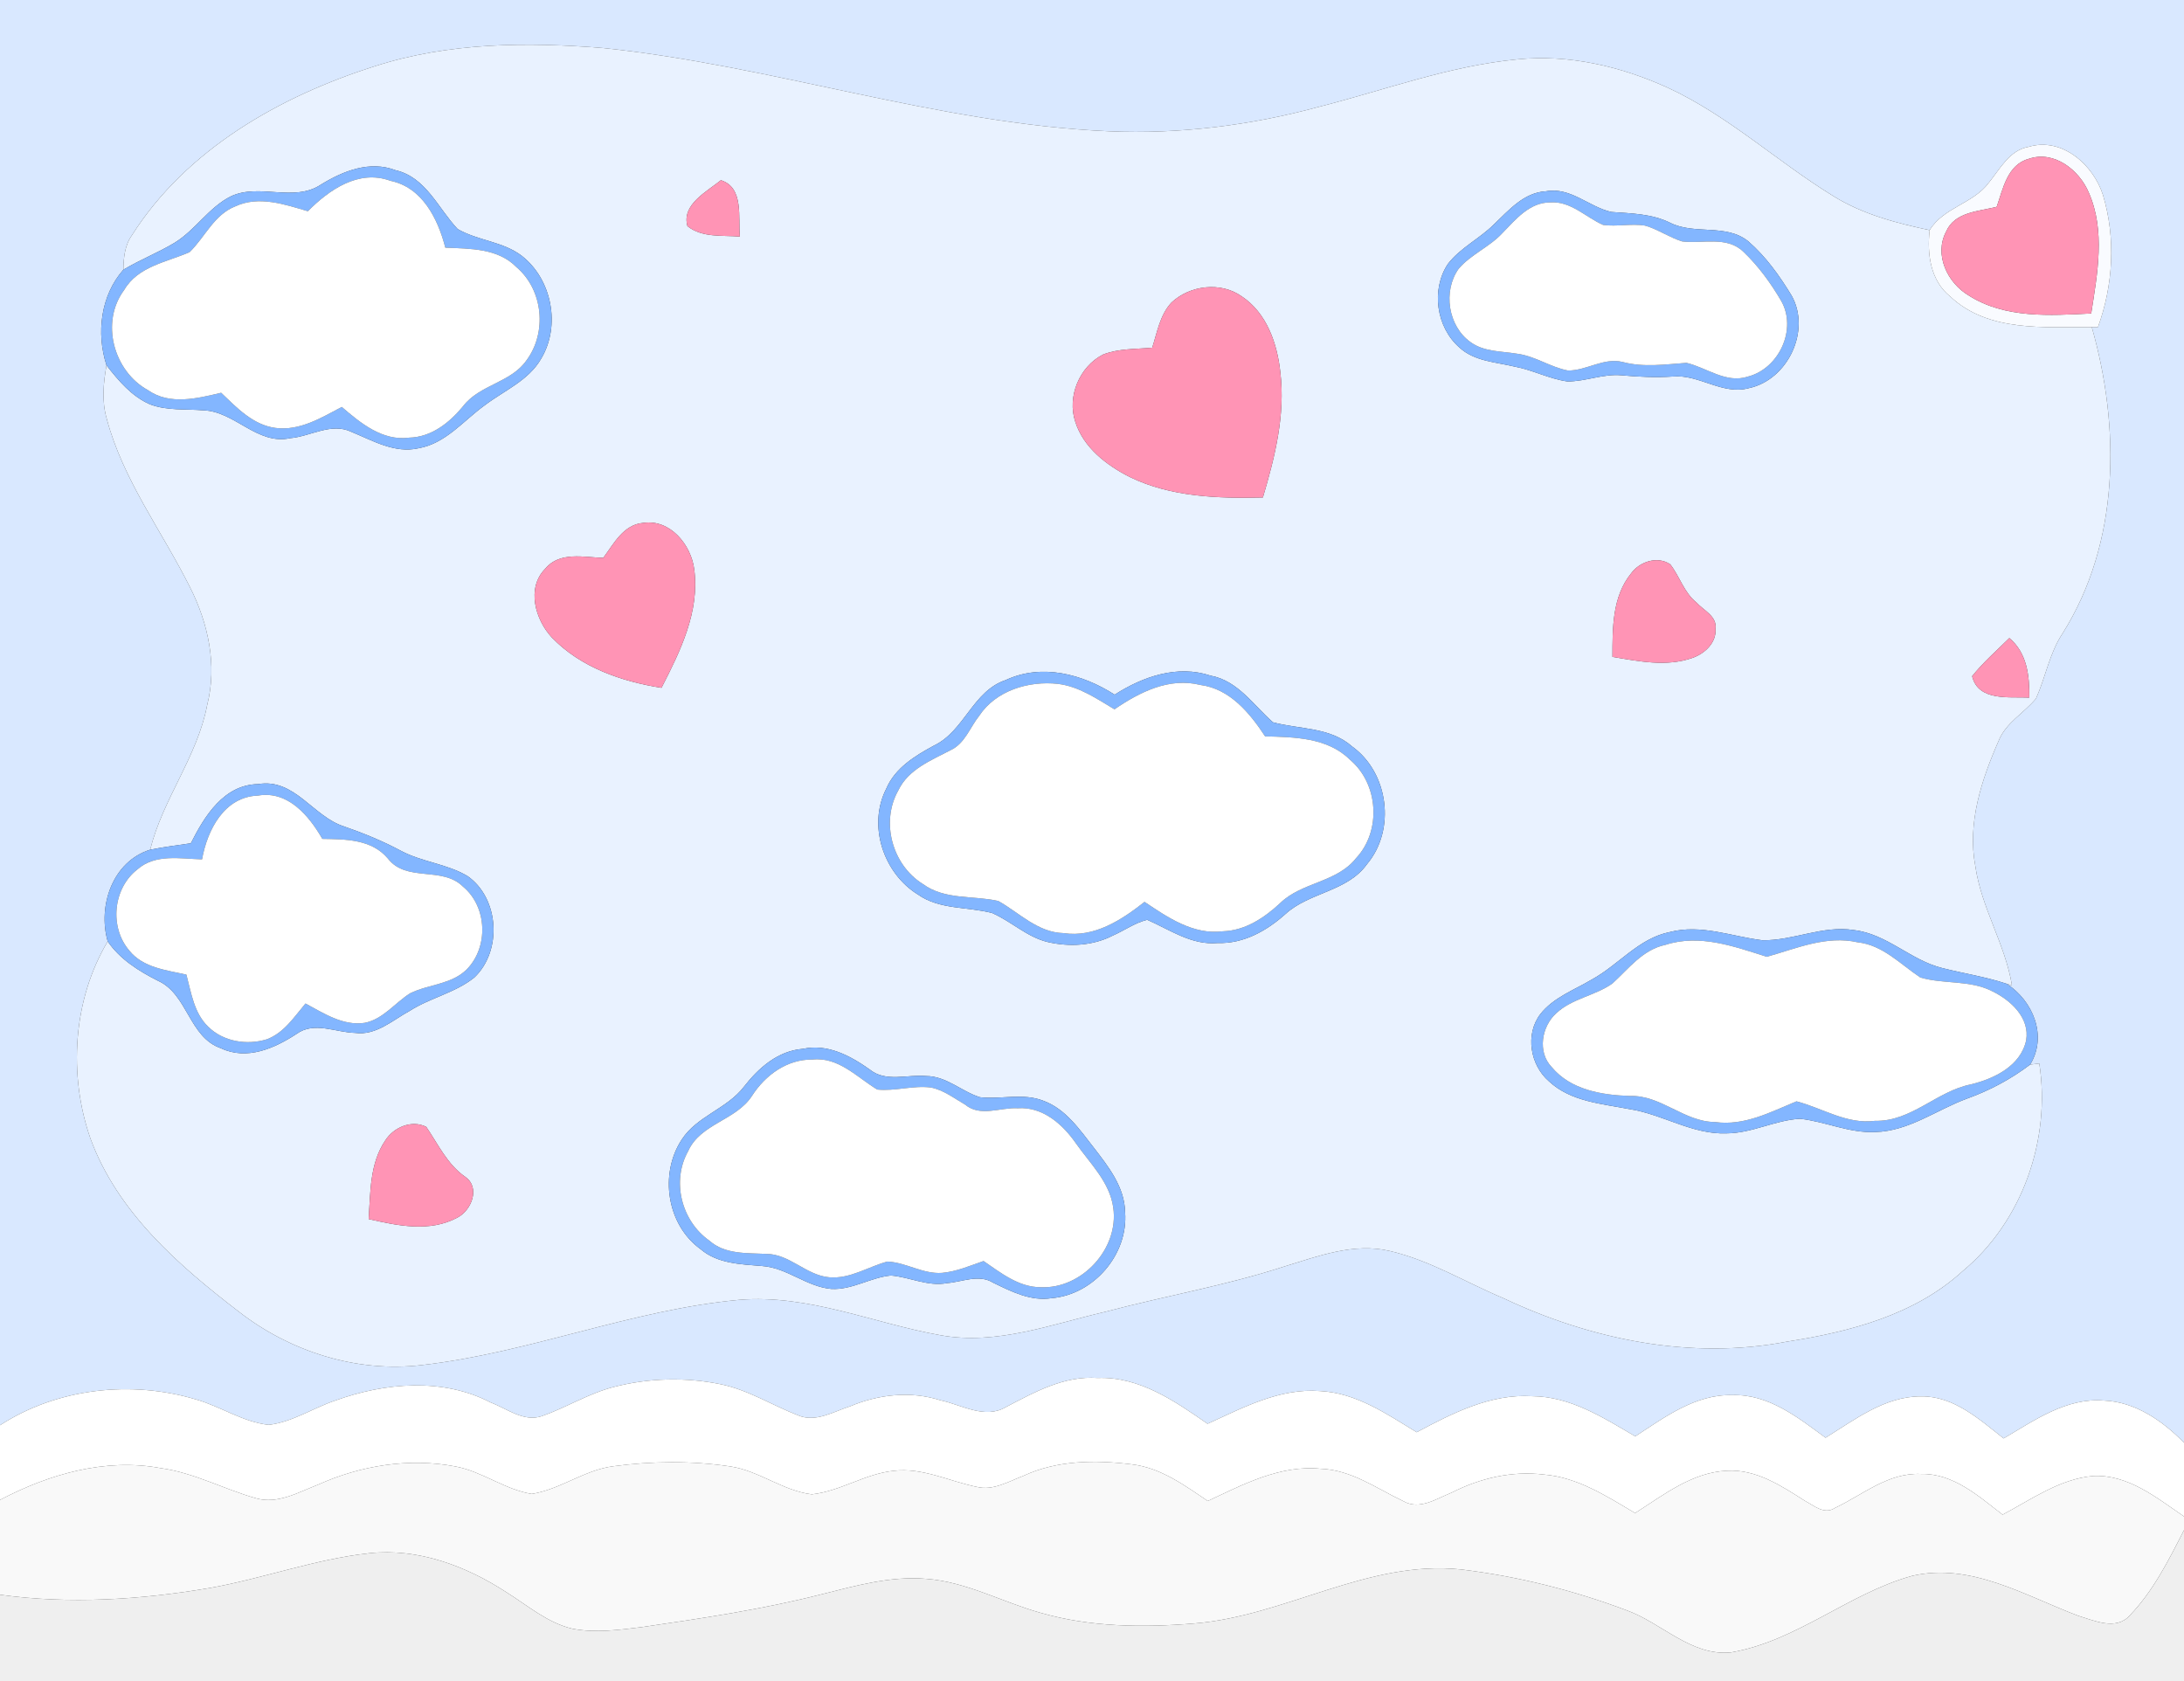 <?xml version="1.0" encoding="UTF-8" ?>
<!DOCTYPE svg PUBLIC "-//W3C//DTD SVG 1.1//EN" "http://www.w3.org/Graphics/SVG/1.1/DTD/svg11.dtd">
<svg width="382pt" height="294pt" viewBox="0 0 382 294" version="1.1" xmlns="http://www.w3.org/2000/svg">
<rect x="0" y="0" width="382" height="294" fill="#333333" stroke="none"/>
<g id="#d9e8ffff">
<path fill="#d9e8ff" opacity="1.00" d=" M 0.00 0.00 L 382.00 0.00 L 382.00 252.30 C 378.25 248.49 373.50 245.16 367.98 244.94 C 361.41 244.41 355.83 248.41 350.45 251.56 C 346.21 248.23 341.76 244.14 336.02 244.21 C 329.67 244.19 324.45 248.27 319.30 251.44 C 314.49 247.90 309.33 243.78 303.00 243.99 C 296.54 243.81 291.17 247.85 286.02 251.20 C 280.45 247.94 274.67 244.21 267.97 244.18 C 260.69 243.73 254.03 247.16 247.79 250.48 C 242.57 247.30 237.23 243.59 230.91 243.28 C 223.85 242.72 217.43 246.18 211.21 249.00 C 205.49 245.03 199.30 240.72 192.00 240.99 C 186.15 240.56 180.95 243.46 175.96 246.07 C 172.25 248.27 168.21 245.68 164.49 244.89 C 159.31 243.23 153.69 243.85 148.73 245.93 C 145.79 246.86 142.63 248.87 139.51 247.49 C 135.00 245.73 130.83 243.06 126.03 242.08 C 119.92 240.83 113.49 240.99 107.45 242.54 C 102.98 243.66 99.06 246.17 94.75 247.67 C 91.59 248.73 88.68 246.35 85.86 245.29 C 77.47 240.91 67.34 241.80 58.69 244.92 C 54.76 246.23 51.17 248.70 47.00 249.19 C 42.50 248.70 38.63 245.99 34.33 244.76 C 22.96 241.34 10.04 242.76 0.00 249.26 L 0.00 0.00 M 65.60 11.57 C 48.96 16.84 32.65 26.09 23.08 41.13 C 21.82 42.89 21.61 45.08 21.58 47.17 C 17.59 51.68 16.81 58.28 18.63 63.89 C 18.08 66.98 17.77 70.21 18.68 73.27 C 21.53 83.98 28.36 92.93 33.24 102.72 C 36.42 109.00 38.01 116.31 36.25 123.25 C 34.54 132.32 28.47 139.71 26.27 148.60 C 19.70 150.65 17.06 158.41 18.84 164.64 C 12.74 174.87 11.93 187.98 15.83 199.15 C 20.54 211.96 31.15 221.24 41.69 229.33 C 50.67 236.36 62.36 240.09 73.75 238.74 C 92.58 236.60 110.38 229.08 129.28 227.33 C 141.43 226.31 152.80 231.44 164.53 233.52 C 174.38 235.30 183.95 231.58 193.40 229.40 C 203.76 226.65 214.36 224.84 224.56 221.52 C 230.53 219.70 236.80 217.28 243.12 218.79 C 250.15 220.43 256.37 224.28 262.98 227.05 C 278.28 234.28 295.80 237.89 312.59 234.63 C 323.52 232.93 334.93 229.97 343.29 222.30 C 353.72 213.63 358.74 199.30 356.69 185.99 C 356.29 186.04 355.49 186.14 355.08 186.19 C 358.16 181.20 355.59 175.03 350.98 172.05 L 351.91 172.33 C 350.72 165.09 346.54 158.75 345.50 151.46 C 344.08 143.93 346.58 136.40 349.57 129.58 C 350.84 126.38 354.03 124.71 356.12 122.16 C 357.79 118.42 358.46 114.25 360.76 110.78 C 370.77 94.91 370.89 74.81 365.87 57.21 L 366.95 57.21 C 369.62 49.87 370.09 41.65 367.84 34.15 C 366.18 28.84 360.66 23.92 354.82 25.68 C 351.44 26.28 349.83 29.55 347.86 31.95 C 345.16 35.61 339.92 36.28 337.51 40.25 C 331.68 39.02 325.80 37.48 320.68 34.30 C 310.83 28.26 302.25 20.19 291.67 15.32 C 283.50 11.61 274.41 9.47 265.41 10.38 C 253.48 11.52 242.20 15.76 230.66 18.69 C 218.74 21.93 206.33 23.49 193.97 22.96 C 163.99 21.64 135.33 11.50 105.58 8.41 C 92.22 7.32 78.48 7.42 65.60 11.57 Z" />
</g>
<g id="#e9f2ffff">
<path fill="#e9f2ff" opacity="1.00" d=" M 65.60 11.57 C 78.48 7.42 92.22 7.32 105.58 8.41 C 135.33 11.50 163.99 21.64 193.97 22.96 C 206.33 23.49 218.74 21.93 230.66 18.69 C 242.20 15.76 253.48 11.52 265.41 10.38 C 274.41 9.47 283.50 11.61 291.67 15.32 C 302.25 20.19 310.83 28.26 320.68 34.30 C 325.80 37.48 331.68 39.02 337.51 40.25 C 337.03 44.40 337.65 49.10 341.13 51.87 C 347.76 58.10 357.48 57.17 365.87 57.21 C 370.89 74.81 370.77 94.91 360.76 110.78 C 358.46 114.25 357.79 118.42 356.12 122.16 C 354.03 124.71 350.84 126.38 349.57 129.58 C 346.58 136.40 344.08 143.93 345.50 151.46 C 346.54 158.75 350.72 165.09 351.91 172.33 L 350.98 172.05 C 347.29 170.82 343.44 170.25 339.68 169.29 C 334.18 167.92 330.01 163.31 324.26 162.66 C 318.82 161.79 313.65 164.53 308.26 164.44 C 302.90 163.79 297.52 161.58 292.08 163.00 C 286.64 164.07 283.12 168.74 278.45 171.29 C 275.34 173.15 271.69 174.44 269.40 177.38 C 266.72 180.92 267.64 186.28 270.93 189.11 C 274.72 192.66 280.15 193.03 285.00 193.97 C 290.81 194.86 296.00 198.45 302.01 198.21 C 306.43 198.19 310.46 195.90 314.84 195.66 C 319.27 196.14 323.46 198.19 327.98 197.98 C 333.88 197.84 338.73 194.08 344.09 192.12 C 348.03 190.70 351.74 188.72 355.08 186.19 C 355.49 186.14 356.29 186.04 356.69 185.99 C 358.74 199.30 353.72 213.63 343.29 222.30 C 334.93 229.97 323.52 232.93 312.59 234.63 C 295.80 237.89 278.28 234.28 262.98 227.05 C 256.37 224.28 250.15 220.43 243.12 218.79 C 236.80 217.28 230.53 219.70 224.56 221.52 C 214.36 224.84 203.76 226.65 193.40 229.40 C 183.95 231.58 174.38 235.30 164.53 233.52 C 152.80 231.44 141.43 226.31 129.28 227.33 C 110.38 229.08 92.58 236.60 73.75 238.74 C 62.36 240.09 50.67 236.36 41.69 229.33 C 31.15 221.24 20.54 211.96 15.83 199.15 C 11.93 187.98 12.74 174.87 18.84 164.64 C 21.00 167.78 24.25 169.81 27.58 171.50 C 32.86 173.85 33.01 181.39 38.65 183.33 C 43.20 185.48 48.00 183.35 51.87 180.82 C 54.95 178.58 58.71 180.56 62.10 180.64 C 65.77 181.15 68.67 178.41 71.68 176.78 C 75.26 174.49 79.63 173.64 82.97 170.95 C 87.86 166.32 87.35 157.14 81.80 153.23 C 78.18 151.06 73.80 150.77 70.10 148.78 C 66.92 147.08 63.59 145.72 60.19 144.54 C 54.76 142.83 51.53 136.06 45.16 137.13 C 39.15 137.23 35.77 142.73 33.38 147.48 C 31.01 147.82 28.62 148.13 26.27 148.60 C 28.47 139.71 34.54 132.32 36.25 123.25 C 38.01 116.31 36.42 109.00 33.24 102.72 C 28.36 92.93 21.53 83.98 18.68 73.27 C 17.77 70.21 18.08 66.98 18.63 63.89 C 20.73 66.58 23.05 69.34 26.25 70.72 C 29.23 71.85 32.48 71.50 35.59 71.76 C 41.08 71.95 45.00 77.89 50.76 76.63 C 54.32 76.33 57.98 73.82 61.49 75.54 C 65.21 77.06 69.05 79.35 73.23 78.39 C 77.96 77.55 81.06 73.57 84.76 70.90 C 88.15 68.31 92.47 66.57 94.67 62.70 C 98.11 56.94 96.53 48.84 91.26 44.74 C 87.97 42.22 83.56 42.10 80.04 40.05 C 76.63 36.45 74.52 31.00 69.19 29.77 C 64.68 28.04 60.04 29.89 56.17 32.26 C 51.40 35.46 45.39 31.97 40.37 34.34 C 36.51 36.28 34.20 40.21 30.55 42.45 C 27.65 44.20 24.48 45.43 21.58 47.17 C 21.61 45.08 21.82 42.89 23.08 41.13 C 32.65 26.09 48.96 16.84 65.60 11.57 M 120.24 39.55 C 122.83 41.61 126.33 41.12 129.41 41.37 C 129.08 38.08 130.16 32.79 126.09 31.52 C 123.63 33.52 119.17 35.78 120.24 39.55 M 270.42 33.45 C 266.53 33.65 263.90 36.78 261.28 39.26 C 258.77 41.76 255.42 43.33 253.24 46.17 C 250.27 50.66 251.21 57.22 255.25 60.76 C 257.86 63.19 261.61 63.32 264.90 64.11 C 268.06 64.69 270.96 66.26 274.15 66.71 C 277.34 66.73 280.40 65.34 283.61 65.63 C 286.60 65.91 289.60 66.05 292.60 65.85 C 297.19 65.43 301.26 69.15 305.90 67.88 C 312.70 66.44 316.80 57.81 313.37 51.70 C 311.27 48.25 308.87 44.87 305.80 42.21 C 301.90 39.05 296.43 41.13 292.12 38.96 C 288.91 37.37 285.32 37.33 281.83 37.07 C 277.93 36.19 274.69 32.67 270.42 33.45 M 204.89 52.92 C 202.89 55.07 202.40 58.10 201.53 60.81 C 198.66 61.07 195.66 60.94 192.94 62.00 C 188.81 64.10 186.60 69.36 188.08 73.78 C 189.52 78.29 193.55 81.37 197.62 83.43 C 204.83 86.93 213.03 87.19 220.89 87.00 C 223.00 79.92 224.84 72.53 223.94 65.08 C 223.41 60.08 221.56 54.73 217.19 51.83 C 213.51 49.22 208.11 49.88 204.89 52.92 M 112.50 91.45 C 109.05 91.73 107.34 95.11 105.51 97.57 C 102.11 97.45 97.86 96.42 95.37 99.46 C 92.02 102.83 93.63 108.40 96.53 111.50 C 101.54 116.70 108.70 119.19 115.70 120.29 C 118.98 113.92 122.41 106.96 121.43 99.59 C 120.90 95.29 117.21 90.74 112.50 91.45 M 285.29 100.29 C 281.97 104.37 282.04 109.90 282.03 114.88 C 286.62 115.65 291.47 116.66 296.00 115.07 C 298.15 114.33 300.24 112.42 300.06 109.96 C 300.34 107.74 297.97 106.76 296.71 105.36 C 294.54 103.62 293.80 100.82 292.14 98.69 C 289.90 97.18 286.78 98.22 285.29 100.29 M 344.94 118.26 C 346.03 122.71 351.47 121.83 354.94 122.00 C 354.99 118.20 354.55 114.18 351.45 111.59 C 349.25 113.78 346.88 115.82 344.94 118.26 M 175.92 118.93 C 170.13 120.86 168.69 127.84 163.38 130.38 C 160.05 132.18 156.56 134.30 155.01 137.94 C 151.72 144.38 154.52 152.72 160.56 156.45 C 164.37 159.13 169.24 158.54 173.53 159.68 C 176.88 161.13 179.60 163.86 183.21 164.74 C 187.00 165.63 191.16 165.42 194.66 163.61 C 196.67 162.73 198.50 161.39 200.65 160.86 C 204.61 162.59 208.43 165.35 213.00 164.92 C 217.52 165.07 221.57 162.78 224.84 159.85 C 229.04 156.02 235.66 155.95 239.10 151.13 C 244.18 145.11 242.88 135.14 236.50 130.55 C 232.66 127.14 227.29 127.57 222.65 126.32 C 219.24 123.33 216.53 119.05 211.74 118.16 C 205.93 116.22 199.89 118.33 194.96 121.49 C 189.36 117.90 182.25 115.98 175.92 118.93 M 140.44 183.43 C 136.07 183.77 132.68 186.76 130.11 190.07 C 127.16 193.91 121.94 195.17 119.26 199.27 C 115.29 205.27 116.61 214.18 122.52 218.45 C 125.50 221.02 129.58 221.10 133.29 221.41 C 137.64 221.70 141.08 225.04 145.41 225.42 C 149.06 225.61 152.27 223.41 155.82 223.07 C 159.12 223.34 162.29 225.04 165.66 224.40 C 168.32 224.20 171.20 222.77 173.71 224.33 C 176.91 225.88 180.30 227.62 183.98 227.03 C 191.31 226.39 197.35 219.39 196.79 212.02 C 196.72 207.62 193.88 204.04 191.32 200.72 C 188.85 197.57 186.43 193.97 182.52 192.52 C 178.94 191.10 175.08 192.32 171.39 191.89 C 168.17 190.88 165.51 188.19 162.00 188.19 C 158.70 187.87 154.92 189.35 152.09 187.02 C 148.71 184.63 144.72 182.49 140.44 183.43 M 67.39 199.45 C 64.65 203.47 64.80 208.55 64.48 213.20 C 69.53 214.36 75.17 215.55 79.99 212.95 C 82.46 211.70 84.06 207.70 81.39 205.83 C 78.22 203.63 76.65 200.14 74.55 197.07 C 72.00 195.79 68.84 197.16 67.39 199.45 Z" />
</g>
<g id="#f9fbffff">
<path fill="#f9fbff" opacity="1.00" d=" M 354.82 25.68 C 360.66 23.92 366.18 28.84 367.84 34.15 C 370.09 41.65 369.62 49.87 366.95 57.21 L 365.87 57.21 C 357.48 57.17 347.76 58.10 341.13 51.87 C 337.65 49.10 337.03 44.40 337.51 40.25 C 339.92 36.28 345.16 35.61 347.86 31.95 C 349.83 29.55 351.44 26.28 354.82 25.68 M 354.84 27.78 C 351.10 28.80 350.34 33.02 349.24 36.17 C 346.10 36.97 341.89 37.05 340.40 40.49 C 338.23 44.56 340.64 49.50 344.35 51.68 C 350.69 55.73 358.58 55.18 365.77 54.82 C 366.85 47.87 368.29 40.36 365.34 33.67 C 363.68 29.73 359.26 26.25 354.84 27.78 Z" />
</g>
<g id="#ff94b5ff">
<path fill="#ff94b5" opacity="1.00" d=" M 354.84 27.78 C 359.26 26.25 363.68 29.73 365.34 33.67 C 368.29 40.36 366.85 47.87 365.77 54.82 C 358.58 55.18 350.69 55.73 344.35 51.68 C 340.64 49.50 338.23 44.56 340.40 40.49 C 341.89 37.05 346.10 36.97 349.24 36.17 C 350.34 33.02 351.10 28.80 354.84 27.78 Z" />
<path fill="#ff94b5" opacity="1.00" d=" M 120.24 39.55 C 119.17 35.78 123.63 33.52 126.09 31.52 C 130.16 32.79 129.08 38.08 129.41 41.37 C 126.33 41.12 122.83 41.61 120.24 39.55 Z" />
<path fill="#ff94b5" opacity="1.00" d=" M 204.89 52.92 C 208.11 49.88 213.51 49.22 217.19 51.83 C 221.56 54.73 223.41 60.08 223.94 65.08 C 224.84 72.53 223.00 79.92 220.89 87.00 C 213.03 87.19 204.83 86.93 197.62 83.43 C 193.55 81.37 189.52 78.29 188.08 73.78 C 186.60 69.36 188.81 64.10 192.94 62.00 C 195.66 60.94 198.66 61.07 201.53 60.81 C 202.40 58.10 202.89 55.07 204.89 52.92 Z" />
<path fill="#ff94b5" opacity="1.00" d=" M 112.50 91.45 C 117.21 90.74 120.90 95.29 121.43 99.59 C 122.41 106.96 118.98 113.92 115.70 120.29 C 108.70 119.19 101.54 116.70 96.53 111.50 C 93.63 108.40 92.02 102.83 95.37 99.46 C 97.86 96.42 102.11 97.45 105.51 97.57 C 107.34 95.11 109.05 91.73 112.50 91.45 Z" />
<path fill="#ff94b5" opacity="1.00" d=" M 285.29 100.29 C 286.78 98.22 289.90 97.18 292.14 98.69 C 293.80 100.82 294.54 103.62 296.71 105.36 C 297.97 106.76 300.34 107.74 300.06 109.96 C 300.24 112.42 298.15 114.33 296.00 115.07 C 291.47 116.66 286.62 115.65 282.03 114.88 C 282.04 109.90 281.97 104.37 285.29 100.29 Z" />
<path fill="#ff94b5" opacity="1.00" d=" M 344.94 118.26 C 346.88 115.82 349.25 113.78 351.45 111.59 C 354.55 114.18 354.99 118.20 354.94 122.00 C 351.47 121.83 346.03 122.71 344.94 118.26 Z" />
<path fill="#ff94b5" opacity="1.00" d=" M 67.39 199.45 C 68.84 197.16 72.00 195.79 74.55 197.07 C 76.65 200.14 78.22 203.63 81.39 205.83 C 84.06 207.70 82.46 211.70 79.99 212.95 C 75.17 215.55 69.53 214.36 64.48 213.20 C 64.80 208.55 64.65 203.47 67.39 199.45 Z" />
</g>
<g id="#83b6ffff">
<path fill="#83b6ff" opacity="1.00" d=" M 56.17 32.26 C 60.04 29.89 64.68 28.04 69.19 29.77 C 74.52 31.00 76.63 36.45 80.04 40.05 C 83.56 42.10 87.97 42.22 91.26 44.74 C 96.53 48.84 98.11 56.94 94.67 62.70 C 92.47 66.57 88.15 68.31 84.76 70.90 C 81.06 73.57 77.96 77.55 73.23 78.39 C 69.05 79.35 65.21 77.06 61.49 75.54 C 57.98 73.82 54.32 76.33 50.76 76.63 C 45.00 77.89 41.08 71.95 35.59 71.76 C 32.48 71.50 29.23 71.85 26.25 70.72 C 23.05 69.34 20.73 66.58 18.63 63.89 C 16.81 58.28 17.59 51.68 21.58 47.17 C 24.48 45.43 27.65 44.20 30.55 42.45 C 34.20 40.21 36.51 36.28 40.37 34.34 C 45.39 31.97 51.40 35.46 56.17 32.26 M 53.85 36.94 C 49.79 35.75 45.29 34.18 41.18 36.08 C 37.45 37.53 35.86 41.47 33.16 44.10 C 29.14 45.86 24.14 46.57 21.72 50.71 C 17.52 56.34 19.86 64.92 25.88 68.23 C 29.71 70.91 34.50 69.68 38.68 68.69 C 41.40 71.29 44.25 74.32 48.19 74.84 C 52.41 75.39 56.21 73.06 59.78 71.17 C 63.07 74.00 66.91 77.16 71.56 76.54 C 75.48 76.45 78.65 73.90 81.02 71.01 C 83.89 67.27 89.34 66.94 92.07 63.04 C 95.72 58.15 95.01 50.69 90.32 46.71 C 87.07 43.39 82.18 43.51 77.89 43.31 C 76.59 38.28 73.89 32.78 68.28 31.62 C 62.75 29.58 57.57 33.19 53.85 36.94 Z" />
<path fill="#83b6ff" opacity="1.00" d=" M 270.42 33.45 C 274.69 32.67 277.93 36.19 281.83 37.07 C 285.32 37.33 288.91 37.37 292.12 38.96 C 296.43 41.13 301.90 39.05 305.80 42.21 C 308.87 44.87 311.27 48.25 313.37 51.70 C 316.80 57.81 312.70 66.44 305.90 67.88 C 301.26 69.15 297.19 65.43 292.60 65.85 C 289.60 66.05 286.60 65.91 283.61 65.63 C 280.40 65.34 277.34 66.73 274.15 66.71 C 270.96 66.26 268.06 64.69 264.90 64.11 C 261.61 63.32 257.86 63.19 255.25 60.76 C 251.21 57.22 250.27 50.66 253.24 46.17 C 255.42 43.33 258.77 41.76 261.28 39.26 C 263.90 36.78 266.53 33.65 270.42 33.45 M 271.15 35.40 C 267.50 35.39 265.09 38.41 262.77 40.78 C 260.51 43.22 257.26 44.49 255.11 47.03 C 252.36 50.94 253.27 57.03 257.21 59.83 C 259.54 61.54 262.57 61.40 265.29 61.85 C 268.45 62.24 271.13 64.20 274.24 64.80 C 277.51 64.83 280.51 62.48 283.83 63.31 C 287.51 64.29 291.26 63.72 294.98 63.46 C 298.55 64.30 301.92 67.13 305.75 65.85 C 311.18 64.44 314.37 57.54 311.53 52.60 C 309.71 49.49 307.54 46.51 304.92 44.02 C 302.02 41.22 297.77 42.67 294.21 42.22 C 291.95 41.51 289.98 40.10 287.71 39.45 C 285.28 39.07 282.82 39.67 280.40 39.34 C 277.34 37.99 274.72 35.13 271.15 35.40 Z" />
<path fill="#83b6ff" opacity="1.00" d=" M 175.92 118.93 C 182.25 115.98 189.36 117.90 194.96 121.49 C 199.89 118.33 205.93 116.22 211.74 118.16 C 216.53 119.05 219.24 123.33 222.65 126.32 C 227.29 127.57 232.66 127.14 236.50 130.55 C 242.88 135.14 244.18 145.11 239.10 151.13 C 235.66 155.95 229.04 156.02 224.84 159.85 C 221.57 162.78 217.52 165.07 213.00 164.92 C 208.43 165.35 204.61 162.59 200.65 160.86 C 198.50 161.39 196.67 162.73 194.66 163.61 C 191.16 165.42 187.00 165.63 183.21 164.74 C 179.60 163.86 176.88 161.13 173.53 159.68 C 169.24 158.54 164.37 159.13 160.56 156.45 C 154.52 152.72 151.72 144.38 155.01 137.94 C 156.56 134.30 160.05 132.18 163.38 130.38 C 168.69 127.84 170.13 120.86 175.92 118.93 M 171.27 125.19 C 169.65 127.22 168.77 130.04 166.26 131.20 C 162.88 132.98 158.91 134.52 157.14 138.20 C 153.99 143.74 156.05 151.27 161.43 154.61 C 165.27 157.42 170.23 156.58 174.61 157.57 C 178.30 159.64 181.50 163.08 186.02 163.19 C 191.41 164.01 196.16 160.90 200.19 157.73 C 204.25 160.45 208.72 163.53 213.89 162.87 C 217.80 162.75 221.15 160.51 223.92 157.93 C 227.70 154.26 233.81 154.35 237.17 150.10 C 241.66 145.32 241.12 137.07 236.12 132.87 C 232.21 128.98 226.42 128.92 221.28 128.78 C 218.59 124.70 215.12 120.46 209.94 119.79 C 204.49 118.42 199.30 121.06 194.93 124.05 C 191.82 122.20 188.71 120.04 185.03 119.60 C 179.95 119.04 174.20 120.75 171.27 125.19 Z" />
<path fill="#83b6ff" opacity="1.00" d=" M 33.38 147.48 C 35.77 142.73 39.15 137.23 45.16 137.13 C 51.53 136.06 54.76 142.83 60.19 144.54 C 63.59 145.72 66.92 147.08 70.10 148.78 C 73.80 150.77 78.18 151.06 81.80 153.23 C 87.35 157.14 87.86 166.32 82.97 170.95 C 79.63 173.64 75.26 174.49 71.68 176.78 C 68.67 178.41 65.77 181.15 62.10 180.64 C 58.71 180.56 54.95 178.58 51.87 180.82 C 48.00 183.35 43.20 185.48 38.65 183.33 C 33.01 181.39 32.86 173.85 27.58 171.50 C 24.25 169.81 21.00 167.78 18.84 164.64 C 17.06 158.41 19.70 150.65 26.27 148.60 C 28.62 148.13 31.01 147.82 33.38 147.48 M 35.34 150.29 C 31.56 150.19 27.17 149.29 24.06 152.03 C 19.75 155.34 19.10 162.19 22.65 166.28 C 25.06 169.26 29.11 169.66 32.60 170.45 C 33.45 173.61 33.93 177.17 36.41 179.55 C 39.05 182.18 43.19 182.83 46.67 181.76 C 49.66 180.65 51.46 177.84 53.43 175.50 C 56.63 177.21 60.00 179.46 63.81 178.88 C 67.03 178.23 69.08 175.38 71.74 173.71 C 74.92 172.14 78.91 172.18 81.57 169.60 C 85.49 165.71 85.26 158.59 80.97 155.05 C 77.34 151.44 71.08 154.36 67.83 150.13 C 64.97 146.75 60.43 146.78 56.38 146.71 C 54.04 142.66 50.37 138.23 45.12 139.14 C 39.20 139.35 36.26 145.17 35.34 150.29 Z" />
<path fill="#83b6ff" opacity="1.00" d=" M 292.08 163.00 C 297.52 161.58 302.90 163.79 308.26 164.44 C 313.65 164.53 318.82 161.79 324.26 162.66 C 330.01 163.31 334.18 167.92 339.68 169.29 C 343.44 170.25 347.29 170.82 350.98 172.05 C 355.59 175.03 358.16 181.20 355.08 186.19 C 351.74 188.72 348.03 190.70 344.09 192.12 C 338.73 194.08 333.88 197.84 327.98 197.98 C 323.46 198.19 319.27 196.14 314.84 195.66 C 310.46 195.90 306.43 198.19 302.01 198.21 C 296.00 198.45 290.81 194.86 285.00 193.97 C 280.15 193.03 274.72 192.66 270.93 189.11 C 267.64 186.28 266.72 180.92 269.40 177.38 C 271.69 174.44 275.34 173.15 278.45 171.29 C 283.12 168.74 286.64 164.07 292.08 163.00 M 291.32 165.24 C 287.34 166.06 284.85 169.43 282.02 172.01 C 278.99 174.15 274.99 174.61 272.22 177.19 C 269.64 179.50 268.87 183.99 271.41 186.62 C 274.72 190.61 280.18 191.52 285.08 191.67 C 290.52 191.49 294.56 196.20 299.98 196.23 C 305.08 196.95 309.68 194.49 314.22 192.61 C 318.78 193.79 323.03 196.68 327.97 196.02 C 334.31 196.17 338.74 190.84 344.71 189.65 C 348.78 188.66 353.43 186.43 354.39 181.94 C 355.06 178.02 351.71 174.95 348.52 173.39 C 344.60 171.34 339.99 172.17 335.88 170.95 C 332.39 168.64 329.33 165.28 324.93 164.80 C 319.44 163.55 314.20 165.89 309.03 167.33 C 303.34 165.54 297.31 163.30 291.32 165.24 Z" />
<path fill="#83b6ff" opacity="1.00" d=" M 140.44 183.43 C 144.72 182.49 148.71 184.63 152.09 187.02 C 154.92 189.35 158.70 187.87 162.00 188.19 C 165.51 188.19 168.17 190.88 171.39 191.89 C 175.08 192.32 178.94 191.10 182.52 192.52 C 186.43 193.97 188.85 197.57 191.32 200.72 C 193.88 204.04 196.72 207.62 196.79 212.02 C 197.35 219.39 191.31 226.39 183.98 227.03 C 180.30 227.62 176.91 225.88 173.71 224.33 C 171.20 222.77 168.32 224.20 165.66 224.40 C 162.29 225.04 159.12 223.34 155.82 223.07 C 152.27 223.41 149.06 225.61 145.41 225.42 C 141.08 225.04 137.64 221.70 133.29 221.41 C 129.58 221.10 125.50 221.02 122.52 218.45 C 116.61 214.18 115.29 205.27 119.26 199.27 C 121.94 195.17 127.16 193.91 130.11 190.07 C 132.68 186.76 136.07 183.77 140.44 183.43 M 131.54 191.64 C 128.76 195.96 122.54 196.47 120.36 201.33 C 117.42 206.58 119.19 213.53 124.06 216.96 C 126.78 219.40 130.60 219.12 134.00 219.29 C 138.09 219.28 140.98 223.02 145.02 223.38 C 148.66 223.71 151.82 221.54 155.21 220.63 C 158.47 220.77 161.44 222.86 164.78 222.61 C 167.30 222.38 169.66 221.36 172.03 220.54 C 175.05 222.60 178.18 225.12 182.03 225.12 C 189.23 225.45 195.74 218.38 194.72 211.22 C 194.11 206.72 190.63 203.45 188.14 199.89 C 185.83 196.58 182.33 193.51 178.02 193.82 C 174.95 193.64 171.47 195.41 168.80 193.18 C 166.87 192.07 165.04 190.63 162.81 190.19 C 159.68 189.80 156.56 190.87 153.44 190.55 C 149.89 188.41 146.66 184.81 142.12 185.30 C 137.66 185.24 133.87 188.02 131.54 191.64 Z" />
</g>
<g id="#ffffffff">
<path fill="#ffffff" opacity="1.00" d=" M 53.85 36.94 C 57.57 33.19 62.75 29.58 68.28 31.62 C 73.89 32.78 76.59 38.28 77.89 43.31 C 82.18 43.51 87.07 43.39 90.32 46.71 C 95.01 50.69 95.72 58.15 92.07 63.04 C 89.34 66.94 83.89 67.27 81.02 71.01 C 78.65 73.90 75.48 76.45 71.56 76.54 C 66.91 77.16 63.07 74.00 59.78 71.17 C 56.21 73.06 52.41 75.39 48.19 74.84 C 44.25 74.32 41.40 71.29 38.68 68.69 C 34.50 69.68 29.71 70.91 25.88 68.23 C 19.86 64.92 17.52 56.34 21.72 50.71 C 24.14 46.57 29.14 45.86 33.16 44.10 C 35.86 41.47 37.45 37.53 41.18 36.08 C 45.29 34.18 49.79 35.75 53.85 36.94 Z" />
<path fill="#ffffff" opacity="1.00" d=" M 271.15 35.40 C 274.72 35.13 277.34 37.99 280.40 39.34 C 282.82 39.67 285.28 39.07 287.71 39.45 C 289.98 40.10 291.95 41.51 294.21 42.22 C 297.77 42.67 302.02 41.22 304.92 44.02 C 307.54 46.51 309.71 49.49 311.53 52.60 C 314.37 57.54 311.18 64.44 305.75 65.85 C 301.92 67.13 298.55 64.30 294.98 63.46 C 291.26 63.72 287.51 64.29 283.83 63.31 C 280.51 62.48 277.51 64.83 274.24 64.80 C 271.13 64.20 268.45 62.24 265.29 61.85 C 262.57 61.40 259.54 61.54 257.21 59.83 C 253.27 57.03 252.36 50.94 255.11 47.03 C 257.26 44.49 260.51 43.22 262.77 40.78 C 265.09 38.41 267.50 35.39 271.15 35.40 Z" />
<path fill="#ffffff" opacity="1.00" d=" M 171.27 125.19 C 174.20 120.75 179.95 119.04 185.03 119.60 C 188.71 120.04 191.82 122.20 194.93 124.05 C 199.30 121.06 204.49 118.42 209.94 119.79 C 215.12 120.46 218.59 124.70 221.28 128.78 C 226.42 128.92 232.21 128.98 236.12 132.87 C 241.12 137.07 241.66 145.32 237.17 150.10 C 233.81 154.35 227.70 154.26 223.92 157.93 C 221.15 160.51 217.80 162.75 213.89 162.87 C 208.72 163.53 204.25 160.45 200.19 157.73 C 196.16 160.90 191.41 164.01 186.02 163.19 C 181.50 163.08 178.30 159.64 174.61 157.57 C 170.23 156.58 165.27 157.42 161.43 154.61 C 156.05 151.27 153.99 143.74 157.14 138.20 C 158.91 134.52 162.88 132.98 166.26 131.20 C 168.77 130.04 169.65 127.22 171.27 125.19 Z" />
<path fill="#ffffff" opacity="1.00" d=" M 35.34 150.29 C 36.26 145.17 39.20 139.35 45.12 139.14 C 50.37 138.23 54.04 142.66 56.38 146.71 C 60.43 146.78 64.97 146.75 67.83 150.13 C 71.08 154.36 77.34 151.44 80.97 155.05 C 85.26 158.59 85.49 165.71 81.57 169.60 C 78.91 172.18 74.92 172.14 71.74 173.71 C 69.08 175.38 67.03 178.23 63.81 178.88 C 60.00 179.46 56.63 177.21 53.43 175.50 C 51.46 177.84 49.66 180.65 46.67 181.76 C 43.19 182.83 39.05 182.18 36.41 179.55 C 33.93 177.17 33.45 173.61 32.60 170.45 C 29.11 169.66 25.06 169.26 22.65 166.28 C 19.10 162.19 19.75 155.34 24.06 152.03 C 27.17 149.29 31.56 150.19 35.34 150.29 Z" />
<path fill="#ffffff" opacity="1.00" d=" M 291.32 165.24 C 297.31 163.30 303.34 165.54 309.03 167.33 C 314.20 165.89 319.44 163.55 324.93 164.80 C 329.33 165.28 332.39 168.64 335.88 170.95 C 339.99 172.17 344.60 171.34 348.52 173.39 C 351.71 174.95 355.06 178.02 354.39 181.94 C 353.43 186.43 348.78 188.66 344.71 189.65 C 338.74 190.84 334.31 196.17 327.97 196.02 C 323.03 196.68 318.78 193.79 314.22 192.61 C 309.68 194.49 305.08 196.95 299.98 196.23 C 294.56 196.20 290.52 191.49 285.08 191.67 C 280.18 191.52 274.72 190.61 271.41 186.62 C 268.87 183.99 269.64 179.50 272.22 177.19 C 274.99 174.61 278.99 174.15 282.02 172.01 C 284.85 169.43 287.34 166.06 291.32 165.24 Z" />
<path fill="#ffffff" opacity="1.00" d=" M 131.54 191.64 C 133.87 188.02 137.66 185.24 142.12 185.30 C 146.66 184.81 149.89 188.41 153.44 190.55 C 156.56 190.87 159.68 189.80 162.81 190.19 C 165.04 190.63 166.87 192.07 168.80 193.18 C 171.47 195.41 174.95 193.64 178.02 193.82 C 182.33 193.51 185.83 196.58 188.14 199.89 C 190.63 203.45 194.11 206.72 194.72 211.22 C 195.74 218.38 189.23 225.45 182.03 225.12 C 178.18 225.12 175.05 222.60 172.03 220.54 C 169.66 221.36 167.30 222.38 164.78 222.61 C 161.44 222.86 158.47 220.77 155.21 220.63 C 151.82 221.54 148.66 223.71 145.02 223.38 C 140.98 223.02 138.09 219.28 134.00 219.29 C 130.60 219.12 126.78 219.40 124.06 216.96 C 119.19 213.53 117.42 206.58 120.36 201.33 C 122.54 196.47 128.76 195.96 131.54 191.64 Z" />
<path fill="#ffffff" opacity="1.00" d=" M 107.45 242.54 C 113.49 240.99 119.92 240.83 126.03 242.08 C 130.83 243.06 135.00 245.73 139.51 247.49 C 142.63 248.87 145.79 246.86 148.73 245.93 C 153.69 243.85 159.31 243.23 164.49 244.89 C 168.21 245.68 172.25 248.27 175.96 246.07 C 180.95 243.46 186.15 240.56 192.00 240.99 C 199.30 240.72 205.49 245.03 211.21 249.00 C 217.43 246.18 223.85 242.72 230.91 243.28 C 237.23 243.59 242.57 247.30 247.79 250.48 C 254.03 247.16 260.69 243.73 267.97 244.18 C 274.67 244.21 280.45 247.94 286.02 251.20 C 291.17 247.85 296.54 243.81 303.00 243.99 C 309.33 243.78 314.49 247.90 319.30 251.44 C 324.45 248.27 329.67 244.19 336.02 244.21 C 341.76 244.14 346.21 248.23 350.45 251.56 C 355.83 248.41 361.41 244.41 367.98 244.94 C 373.50 245.16 378.25 248.49 382.00 252.30 L 382.00 265.21 C 377.23 261.96 372.25 257.85 366.14 258.13 C 360.26 258.64 355.33 262.22 350.27 264.90 C 346.07 261.66 341.67 257.67 336.02 257.78 C 330.29 257.49 325.80 261.44 320.92 263.74 C 319.06 264.95 317.23 263.28 315.63 262.44 C 311.54 259.83 307.15 256.93 302.08 257.21 C 295.95 257.48 290.96 261.47 285.99 264.62 C 281.02 261.67 275.94 258.36 270.02 257.88 C 264.48 257.20 258.89 258.51 253.95 261.02 C 251.31 262.07 248.30 264.17 245.45 262.53 C 240.78 260.32 236.36 257.05 230.99 256.87 C 223.91 256.17 217.45 259.61 211.25 262.51 C 207.18 259.76 203.01 256.69 197.99 256.10 C 191.64 255.31 184.90 255.35 179.00 258.11 C 176.41 259.09 173.73 260.74 170.86 260.04 C 166.02 259.06 161.34 256.61 156.29 257.23 C 151.29 257.75 146.97 260.81 141.99 261.34 C 136.95 260.73 132.77 257.22 127.73 256.46 C 120.97 255.45 114.03 255.53 107.26 256.43 C 102.20 257.09 97.99 260.49 93.00 261.27 C 88.28 260.51 84.33 257.33 79.63 256.46 C 71.55 254.92 63.07 256.30 55.61 259.66 C 52.21 260.97 48.61 263.09 44.85 262.05 C 39.21 260.47 33.97 257.57 28.11 256.76 C 18.43 254.95 8.55 257.82 0.00 262.32 L 0.00 249.26 C 10.04 242.76 22.96 241.34 34.33 244.76 C 38.63 245.99 42.50 248.70 47.00 249.19 C 51.17 248.70 54.76 246.23 58.69 244.92 C 67.34 241.80 77.47 240.91 85.86 245.29 C 88.68 246.35 91.59 248.73 94.75 247.67 C 99.06 246.17 102.98 243.66 107.45 242.54 Z" />
</g>
<g id="#f9f9f9ff">
<path fill="#f9f9f9" opacity="1.00" d=" M 0.00 262.32 C 8.55 257.82 18.43 254.95 28.11 256.76 C 33.97 257.57 39.21 260.47 44.85 262.05 C 48.61 263.09 52.21 260.97 55.61 259.66 C 63.07 256.30 71.55 254.92 79.63 256.46 C 84.33 257.33 88.28 260.51 93.00 261.27 C 97.99 260.49 102.20 257.09 107.26 256.43 C 114.03 255.53 120.97 255.45 127.73 256.46 C 132.77 257.22 136.95 260.73 141.99 261.34 C 146.97 260.81 151.29 257.75 156.29 257.23 C 161.34 256.61 166.02 259.06 170.86 260.04 C 173.73 260.74 176.41 259.09 179.00 258.11 C 184.90 255.35 191.64 255.31 197.99 256.10 C 203.01 256.69 207.18 259.76 211.25 262.51 C 217.45 259.61 223.91 256.17 230.99 256.87 C 236.36 257.05 240.78 260.32 245.45 262.53 C 248.30 264.17 251.31 262.07 253.95 261.02 C 258.89 258.51 264.48 257.20 270.02 257.88 C 275.94 258.36 281.02 261.67 285.99 264.62 C 290.96 261.47 295.95 257.48 302.08 257.21 C 307.15 256.93 311.54 259.83 315.63 262.44 C 317.23 263.28 319.06 264.95 320.92 263.74 C 325.80 261.44 330.29 257.49 336.02 257.78 C 341.67 257.67 346.07 261.66 350.27 264.90 C 355.33 262.22 360.26 258.64 366.14 258.13 C 372.25 257.85 377.23 261.96 382.00 265.21 L 382.00 267.61 C 379.32 272.85 376.62 278.27 372.50 282.54 C 370.11 285.20 366.32 283.43 363.50 282.58 C 354.23 279.09 344.73 273.22 334.44 275.60 C 323.34 278.68 314.28 287.01 302.79 288.98 C 295.79 289.70 290.65 283.81 284.45 281.60 C 275.17 278.11 265.42 275.67 255.57 274.48 C 239.27 272.76 224.86 282.62 208.93 283.92 C 199.95 284.67 190.71 284.57 181.99 282.06 C 175.29 280.19 169.02 276.63 161.99 276.12 C 155.79 275.60 149.74 277.31 143.80 278.80 C 133.46 281.44 122.90 283.01 112.35 284.55 C 108.32 285.05 104.18 285.62 100.14 284.85 C 95.77 283.84 92.31 280.79 88.58 278.47 C 81.54 273.87 73.11 270.71 64.58 271.64 C 55.09 272.68 46.07 276.05 36.70 277.72 C 24.59 279.78 12.20 280.58 0.00 278.90 L 0.00 262.32 Z" />
</g>
<g id="#efefefff">
<path fill="#efefef" opacity="1.00" d=" M 372.50 282.54 C 376.62 278.27 379.32 272.85 382.00 267.61 L 382.00 294.00 L 0.00 294.00 L 0.00 278.90 C 12.20 280.58 24.59 279.78 36.70 277.72 C 46.07 276.05 55.09 272.68 64.58 271.64 C 73.11 270.71 81.54 273.87 88.58 278.47 C 92.31 280.79 95.77 283.84 100.14 284.85 C 104.18 285.62 108.32 285.05 112.35 284.55 C 122.90 283.01 133.46 281.44 143.80 278.80 C 149.74 277.31 155.79 275.60 161.99 276.12 C 169.02 276.63 175.29 280.19 181.99 282.06 C 190.71 284.57 199.95 284.67 208.93 283.92 C 224.86 282.62 239.27 272.76 255.57 274.48 C 265.42 275.67 275.17 278.11 284.45 281.60 C 290.65 283.81 295.79 289.70 302.79 288.98 C 314.28 287.01 323.34 278.68 334.44 275.60 C 344.73 273.22 354.23 279.09 363.50 282.58 C 366.32 283.43 370.11 285.20 372.50 282.54 Z" />
</g>
</svg>
